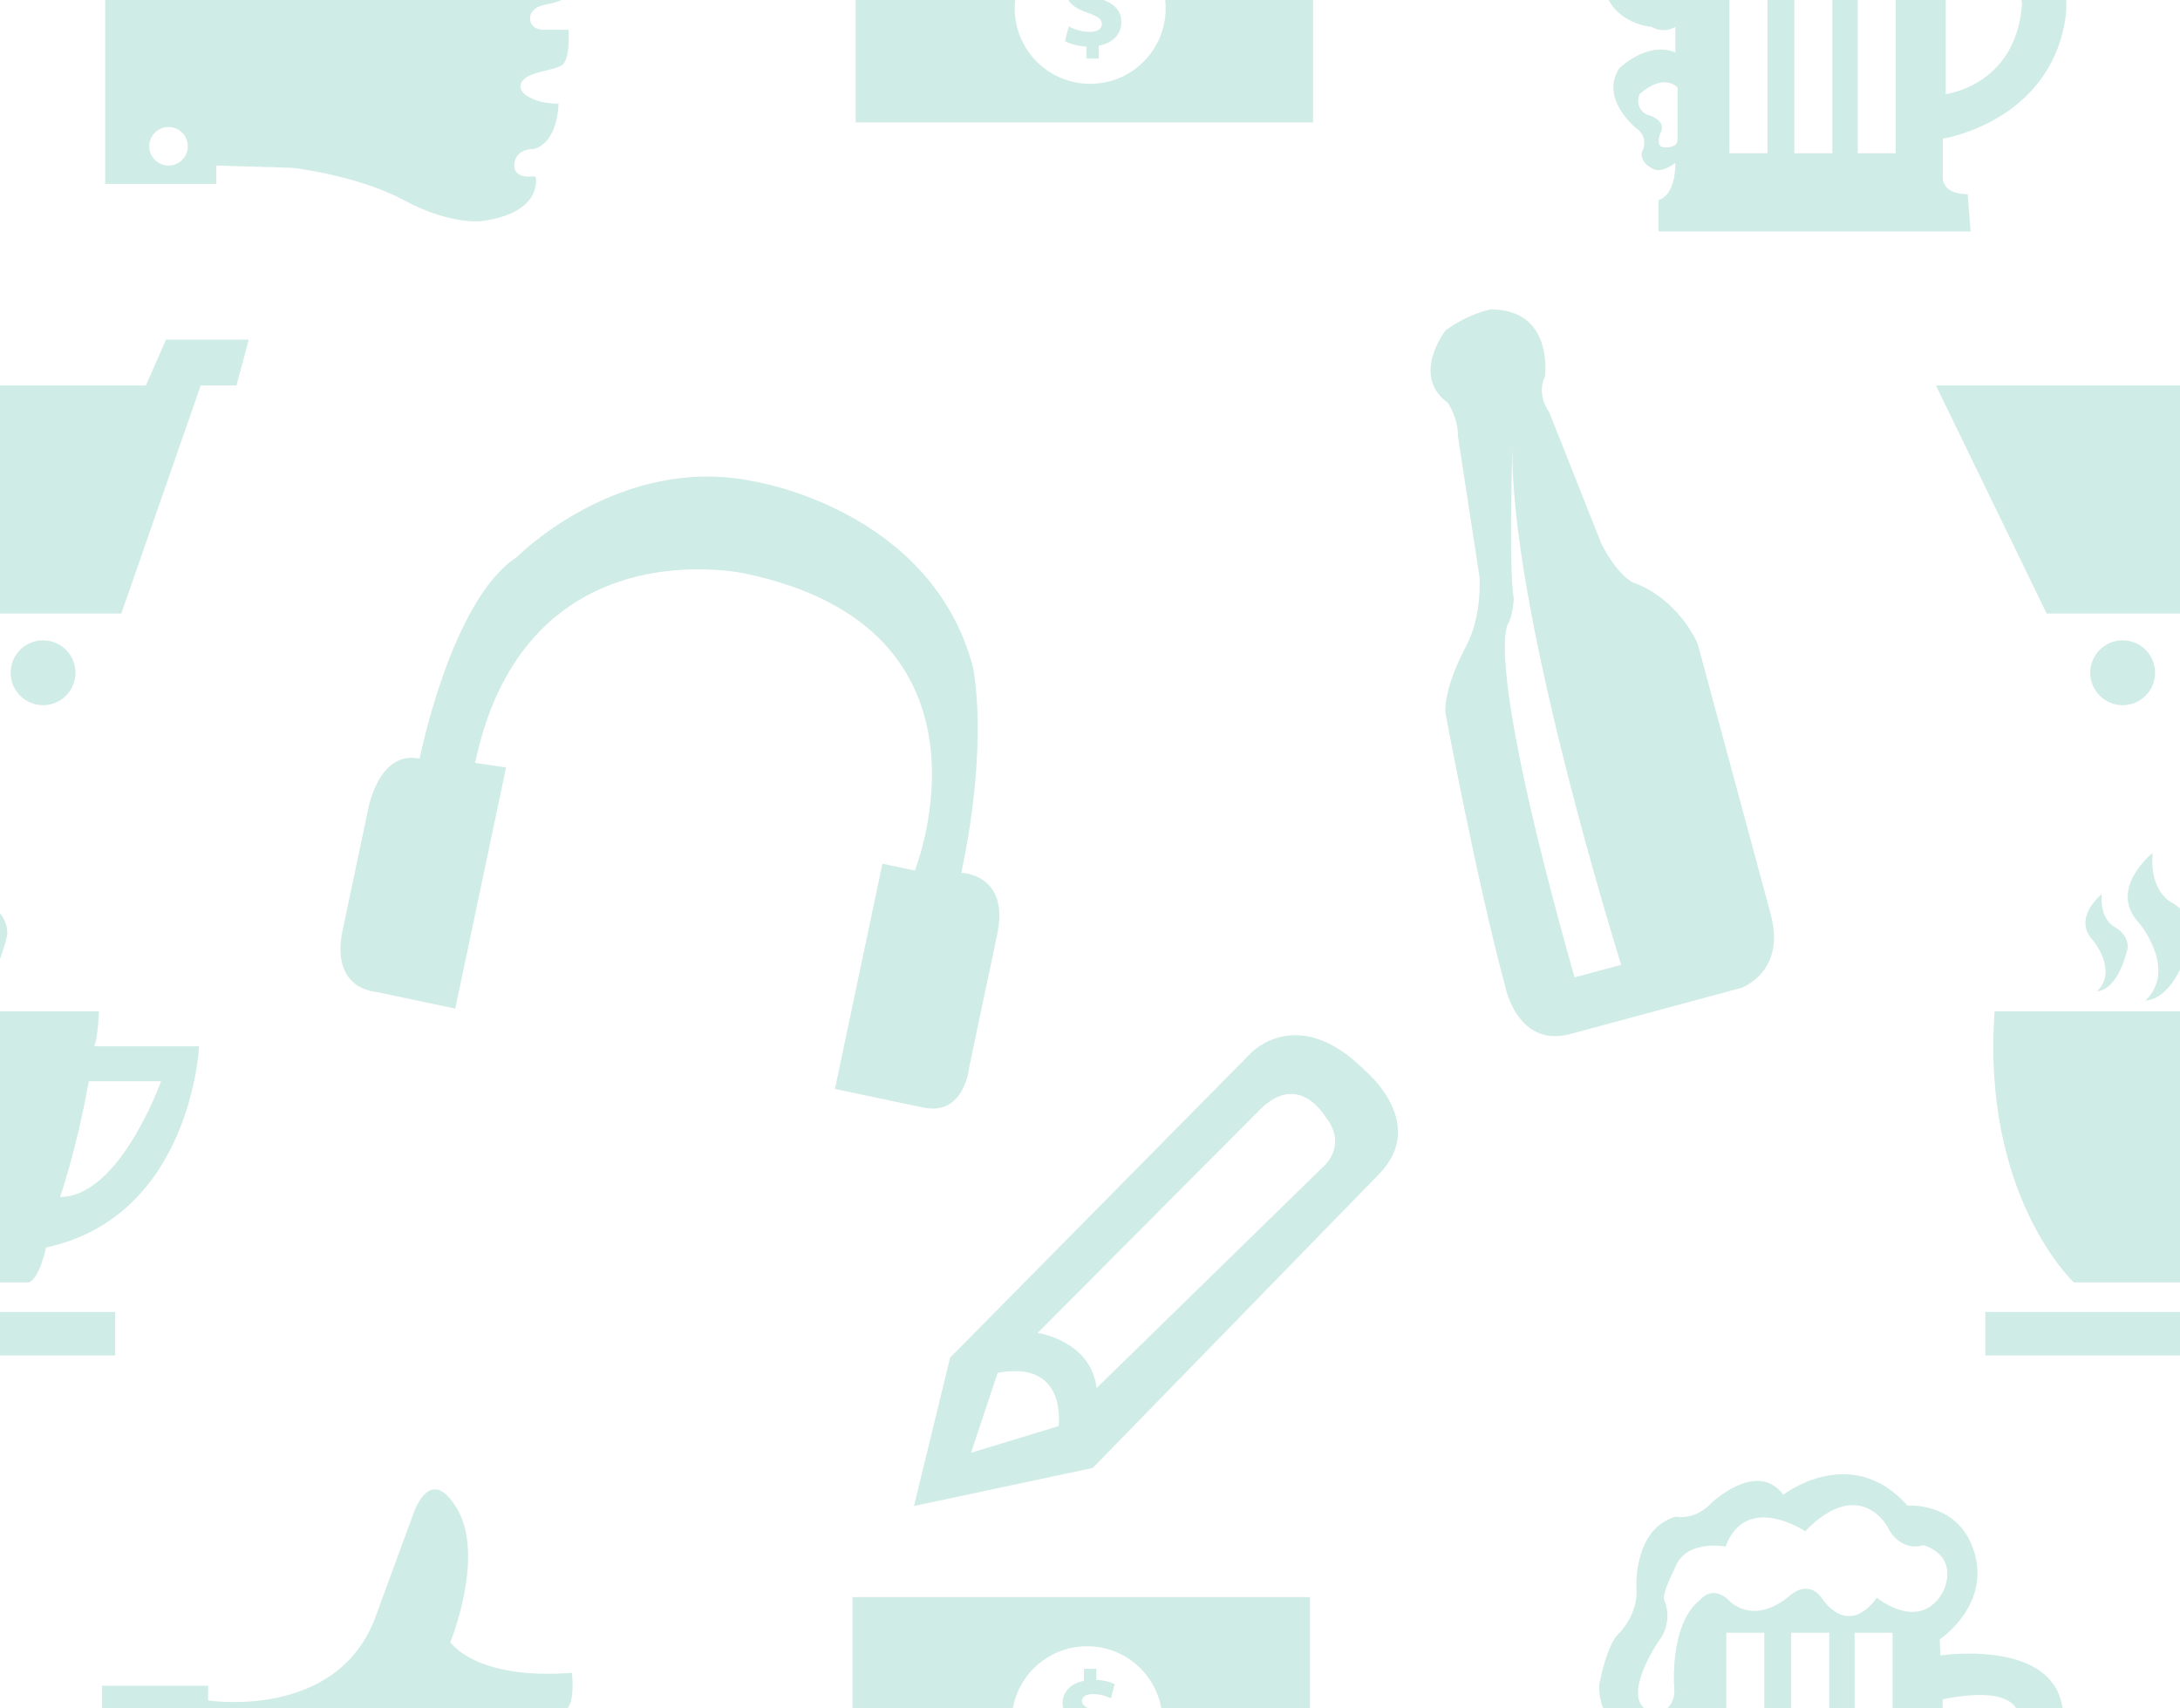 <?xml version="1.0" encoding="utf-8"?>
<!-- Generator: Adobe Illustrator 16.0.0, SVG Export Plug-In . SVG Version: 6.00 Build 0)  -->
<!DOCTYPE svg PUBLIC "-//W3C//DTD SVG 1.1//EN" "http://www.w3.org/Graphics/SVG/1.1/DTD/svg11.dtd">
<svg version="1.1" id="Ebene_1" xmlns="http://www.w3.org/2000/svg" xmlns:xlink="http://www.w3.org/1999/xlink" x="0px" y="0px"
	 width="215px" height="168.5px" viewBox="0 0 215 168.5" enable-background="new 0 0 215 168.5" xml:space="preserve">
<path opacity="0.2" fill="#16A085" enable-background="new    " d="M10.375,18.138V-2.724h10.454v1.448
	c0,0,12.535,1.991,16.427-8.01l3.756-10.228c0,0,1.629-5.34,4.389-0.633c2.761,4.707-0.679,13.124-0.679,13.124
	s2.399,3.756,11.992,3.032c0,0,0.363,3.077-0.634,3.666c-0.995,0.588-2.443,0.814-2.443,0.814S52.189,0.76,52.28,1.892
	c0.091,1.131,1.402,1.041,1.402,1.041h2.398c0,0,0.182,2.896-0.634,3.484c-0.814,0.588-3.71,0.633-4.072,1.855
	s1.991,1.765,1.991,1.765s1.041,0.227,1.72,0.181c0,0,0,3.801-2.443,4.48c0,0-1.675-0.09-1.901,1.358
	c-0.226,1.448,1.358,1.357,1.358,1.357h0.724c0,0,0.859,3.53-5.25,4.39c0,0-3.077,0.453-7.693-2.036
	c-4.616-2.489-11.042-3.213-11.042-3.213l-7.512-0.226v1.81H10.375z M16.619,12.527c-1.05,0-1.9,0.851-1.9,1.901
	c0,1.049,0.851,1.9,1.9,1.9c1.049,0,1.901-0.852,1.901-1.9C18.52,13.378,17.669,12.527,16.619,12.527z"/>
<path opacity="0.2" fill="#16A085" enable-background="new    " d="M129.5,12.075H84.383v-23.539H129.5V12.075z M107.519-6.617
	c-4.111,0-7.443,3.332-7.443,7.442c0,4.11,3.332,7.442,7.443,7.442c4.11,0,7.442-3.332,7.442-7.442
	C114.961-3.286,111.629-6.617,107.519-6.617z"/>
<g opacity="0.2">
	<path fill="#16A085" d="M107.149,5.775V4.591c-0.835-0.038-1.645-0.262-2.119-0.536l0.374-1.458
		c0.524,0.287,1.259,0.548,2.069,0.548c0.71,0,1.196-0.274,1.196-0.773c0-0.473-0.399-0.772-1.321-1.083
		c-1.334-0.449-2.243-1.072-2.243-2.28c0-1.097,0.772-1.957,2.106-2.218v-1.184h1.221v1.096c0.834,0.038,1.396,0.212,1.807,0.412
		l-0.359,1.408c-0.322-0.138-0.896-0.424-1.794-0.424c-0.81,0-1.072,0.349-1.072,0.698c0,0.411,0.436,0.673,1.495,1.072
		c1.48,0.523,2.082,1.208,2.082,2.33c0,1.109-0.783,2.056-2.218,2.305v1.271H107.149z"/>
</g>
<path opacity="0.2" fill="#16A085" enable-background="new    " d="M194.348,22.83h-30.772v-3.099c0,0,1.655-0.288,1.655-3.676
	c0,0-1.226,1.009-2.09,0.649c0,0-1.371-0.505-1.227-1.658c0,0,0.793-1.37-0.432-2.307c0,0-3.748-2.883-1.803-5.982
	c0,0,2.736-2.739,5.549-1.586V2.649c0,0-1.008,0.721-2.377,0c0,0-4.83-0.36-4.83-5.406c0,0,0.723-4.121,2.019-5.196
	c0,0,1.874-1.867,1.657-4.39c0,0-0.358-5.838,3.894-7.063c0,0,1.874,0.433,3.531-1.369c0,0,4.469-4.253,7.063-0.793
	c0,0,6.701-5.189,12.252,1.082c0,0,5.188-0.433,6.631,4.757c1.438,5.189-3.459,8.433-3.459,8.433l0.072,1.586
	c0,0,13.69-2.09,11.963,7.856c-1.729,9.946-12.035,11.532-12.035,11.532v3.82c0,0-0.146,1.658,2.449,1.658L194.348,22.83z
	 M191.896-1.387V9.28c0,0,6.773-0.792,7.496-8.577C199.393,0.703,200.186-3.045,191.896-1.387z M165.445,13.821V8.632
	c0,0-1.297-1.514-3.748,0.648c0,0-0.575,1.37,0.722,2.018c0,0,1.802,0.433,1.44,1.586c0,0-0.791,1.585,0.289,1.657
	C164.148,14.542,165.445,14.614,165.445,13.821z M164.438-11.188c0,0,1.01,2.09-0.576,4.108c0,0-3.529,5.19-1.227,6.704
	c0,0,2.596,1.008,2.812-1.73c0,0-0.648-6.559,2.521-9.081c0,0,1.153-1.514,2.812,0c0,0,2.234,2.667,5.982-0.36
	c0,0,1.803-1.802,3.242,0.216c0,0,2.451,3.964,5.405-0.072c0,0,4.18,3.459,6.485-0.505c0,0,1.875-3.387-1.873-4.685
	c0,0-2.233,0.865-3.604-1.874c0,0-2.737-4.973-8.071,0.504c0,0-5.839-3.892-7.855,1.514c0,0-4.035-0.792-5.045,2.234
	C165.445-14.216,164.218-11.878,164.438-11.188z M174.312-7.952h-3.748v23.07h3.748V-7.952z M180.714-7.952h-3.748v23.07h3.748
	V-7.952z M186.964-7.952h-3.748v23.07h3.748V-7.952z"/>
<path opacity="0.2" fill="#16A085" enable-background="new    " d="M10.068,187.139v-20.861h10.454v1.447
	c0,0,12.535,1.991,16.427-8.01l3.756-10.229c0,0,1.629-5.34,4.389-0.633c2.761,4.707-0.679,13.123-0.679,13.123
	s2.399,3.756,11.992,3.03c0,0,0.363,3.076-0.634,3.665c-0.995,0.592-2.443,0.812-2.443,0.812s-1.448,0.271-1.357,1.402
	c0.091,1.131,1.402,1.041,1.402,1.041h2.398c0,0,0.182,2.896-0.634,3.484c-0.814,0.588-3.71,0.633-4.072,1.854
	c-0.362,1.225,1.991,1.768,1.991,1.768s1.041,0.227,1.72,0.182c0,0,0,3.803-2.443,4.48c0,0-1.675-0.094-1.901,1.354
	c-0.226,1.447,1.358,1.357,1.358,1.357h0.724c0,0,0.859,3.528-5.25,4.39c0,0-3.077,0.452-7.693-2.035
	c-4.616-2.49-11.042-3.214-11.042-3.214l-7.512-0.228v1.811H10.068V187.139z M16.312,181.527c-1.05,0-1.9,0.851-1.9,1.897
	c0,1.052,0.851,1.9,1.9,1.9s1.901-0.854,1.901-1.9C18.213,182.378,17.362,181.527,16.312,181.527z"/>
<path opacity="0.2" fill="#16A085" enable-background="new    " d="M129.193,181.075H84.076v-23.539h45.117V181.075z
	 M107.212,162.383c-4.111,0-7.443,3.332-7.443,7.442s3.332,7.442,7.443,7.442c4.108,0,7.44-3.332,7.44-7.442
	S111.322,162.383,107.212,162.383z"/>
<g opacity="0.2">
	<path fill="#16A085" d="M106.842,174.775v-1.188c-0.835-0.038-1.646-0.262-2.118-0.535l0.373-1.455
		c0.523,0.283,1.26,0.547,2.068,0.547c0.711,0,1.196-0.273,1.196-0.771c0-0.475-0.398-0.771-1.32-1.084
		c-1.334-0.449-2.243-1.072-2.243-2.28c0-1.097,0.772-1.956,2.106-2.218v-1.184h1.222v1.096c0.834,0.038,1.396,0.213,1.806,0.412
		l-0.361,1.408c-0.321-0.142-0.896-0.424-1.792-0.424c-0.811,0-1.072,0.348-1.072,0.694c0,0.411,0.437,0.673,1.495,1.072
		c1.481,0.521,2.081,1.208,2.081,2.327c0,1.109-0.785,2.058-2.221,2.308v1.271h-1.221V174.775z"/>
</g>
<path opacity="0.2" fill="#16A085" enable-background="new    " d="M194.041,191.83h-30.775v-3.1c0,0,1.656-0.287,1.656-3.676
	c0,0-1.225,1.01-2.088,0.646c0,0-1.371-0.506-1.227-1.657c0,0,0.793-1.37-0.435-2.308c0,0-3.745-2.885-1.803-5.981
	c0,0,2.735-2.737,5.549-1.586v-2.521c0,0-1.008,0.722-2.377,0c0,0-4.83-0.359-4.83-5.404c0,0,0.726-4.121,2.021-5.196
	c0,0,1.875-1.866,1.658-4.39c0,0-0.359-5.838,3.893-7.063c0,0,1.875,0.433,3.531-1.368c0,0,4.469-4.254,7.062-0.795
	c0,0,6.701-5.188,12.252,1.082c0,0,5.188-0.433,6.634,4.758c1.439,5.189-3.459,8.435-3.459,8.435l0.069,1.586
	c0,0,13.69-2.09,11.963,7.854c-1.729,9.945-12.032,11.531-12.032,11.531v3.819c0,0-0.146,1.658,2.446,1.658L194.041,191.83z
	 M191.59,167.613v10.667c0,0,6.775-0.792,7.496-8.577C199.086,169.703,199.879,165.955,191.59,167.613z M165.139,182.82v-5.188
	c0,0-1.297-1.514-3.748,0.648c0,0-0.576,1.37,0.721,2.019c0,0,1.806,0.432,1.441,1.586c0,0-0.791,1.585,0.289,1.656
	C163.842,183.541,165.139,183.613,165.139,182.82z M164.129,157.812c0,0,1.01,2.09-0.576,4.105c0,0-3.531,5.188-1.225,6.703
	c0,0,2.594,1.008,2.811-1.729c0,0-0.646-6.561,2.523-9.08c0,0,1.152-1.517,2.811,0c0,0,2.234,2.666,5.982-0.36
	c0,0,1.801-1.804,3.242,0.216c0,0,2.451,3.964,5.406-0.07c0,0,4.18,3.459,6.483-0.507c0,0,1.875-3.387-1.873-4.684
	c0,0-2.231,0.864-3.604-1.875c0,0-2.738-4.974-8.072,0.505c0,0-5.836-3.893-7.854,1.514c0,0-4.035-0.792-5.045,2.234
	C165.139,154.784,163.91,157.122,164.129,157.812z M174.004,161.048h-3.748v23.07h3.748V161.048z M180.406,161.048h-3.748v23.07
	h3.748V161.048z M186.656,161.048h-3.748v23.07h3.748V161.048z"/>
<polygon opacity="0.2" fill="#16A085" enable-background="new    " points="-24.535,38.021 14.391,38.021 16.375,33.5 24.535,33.5 
	23.322,38.021 19.794,38.021 11.964,60.517 -13.618,60.517 "/>
<circle opacity="0.2" fill="#16A085" enable-background="new    " cx="4.246" cy="66.36" r="3.198"/>
<circle opacity="0.2" fill="#16A085" enable-background="new    " cx="-6.12" cy="66.36" r="3.198"/>
<rect x="-19.667" y="129.408" opacity="0.2" fill="#16A085" enable-background="new    " width="31.031" height="4.29"/>
<path opacity="0.2" fill="#16A085" enable-background="new    " d="M9.754,99.755c0,0-0.077,2.529-0.46,3.449h10.344
	c0,0-0.766,16.78-15.094,19.844c0,0-0.613,2.988-1.686,3.448h-13.792c0,0-9.118-8.504-7.815-26.741H9.754z M5.924,118.066
	c5.899,0,9.96-11.416,9.96-11.416H8.759C7.49,113.668,5.924,118.066,5.924,118.066z"/>
<path opacity="0.2" fill="#16A085" enable-background="new    " d="M-8.174,88.186c0,0-2.988,2.375-0.843,4.6
	c0,0,2.452,2.986,0.383,4.979c0,0,1.915,0.153,2.988-4.138c0,0,0.306-1.303-1.303-2.222C-6.948,91.404-8.404,90.714-8.174,88.186z"
	/>
<path opacity="0.2" fill="#16A085" enable-background="new    " d="M-3.163,84.125c0,0-4.542,3.609-1.281,6.986
	c0,0,3.727,4.543,0.583,7.57c0,0,2.912,0.231,4.542-6.289c0,0,0.466-1.979-1.98-3.377C-1.3,89.018-3.513,87.969-3.163,84.125z"/>
<polygon opacity="0.2" fill="#16A085" enable-background="new    " points="190.93,38.021 229.855,38.021 231.84,33.5 240,33.5 
	238.787,38.021 235.259,38.021 227.43,60.517 201.848,60.517 "/>
<circle opacity="0.2" fill="#16A085" enable-background="new    " cx="219.71" cy="66.36" r="3.198"/>
<circle opacity="0.2" fill="#16A085" enable-background="new    " cx="209.346" cy="66.36" r="3.198"/>
<rect x="195.798" y="129.408" opacity="0.2" fill="#16A085" enable-background="new    " width="31.031" height="4.29"/>
<path opacity="0.2" fill="#16A085" enable-background="new    " d="M225.219,99.755c0,0-0.076,2.529-0.459,3.449h10.344
	c0,0-0.766,16.78-15.094,19.844c0,0-0.613,2.988-1.686,3.448h-13.793c0,0-9.117-8.504-7.814-26.741H225.219z M221.389,118.066
	c5.899,0,9.961-11.416,9.961-11.416h-7.125C222.955,113.668,221.389,118.066,221.389,118.066z"/>
<path opacity="0.2" fill="#16A085" enable-background="new    " d="M207.291,88.186c0,0-2.988,2.375-0.844,4.6
	c0,0,2.451,2.986,0.384,4.979c0,0,1.915,0.153,2.987-4.138c0,0,0.307-1.303-1.303-2.222
	C208.518,91.404,207.061,90.714,207.291,88.186z"/>
<path opacity="0.2" fill="#16A085" enable-background="new    " d="M212.303,84.125c0,0-4.543,3.609-1.281,6.986
	c0,0,3.729,4.543,0.582,7.57c0,0,2.912,0.231,4.541-6.289c0,0,0.467-1.979-1.979-3.377
	C214.165,89.018,211.952,87.969,212.303,84.125z"/>
<path opacity="0.2" fill="#16A085" enable-background="new    " d="M152.79,40.658c0,0-1.312-1.685-0.417-3.534
	c0,0,0.906-6.574-5.324-6.608c0,0-2.152,0.367-4.482,2.069c0,0-3.471,4.476,0.209,7.13c0,0,1.031,1.438,1.02,3.372l2.116,13.804
	c0,0,0.3,3.888-1.354,6.908c0,0-2.091,3.783-2.016,6.444c0,0,3.062,16.51,5.906,27.048c0,0,1.181,6.117,6.419,4.703l16.897-4.561
	c0,0,4.398-1.576,2.879-7.217l-7.207-26.697c0,0-1.767-4.404-6.478-6.109c0,0-1.474-0.729-3.021-3.771L152.79,40.658z
	 M148.831,61.357c0.425-1.032,0.46-2.27,0.46-2.27c-0.525-3.291-0.113-15.523-0.113-15.523
	c-0.533,15.912,10.711,51.602,10.711,51.602l-4.601,1.242C145.966,63.418,148.831,61.357,148.831,61.357z"/>
<path opacity="0.2" fill="#16A085" enable-background="new    " d="M90.139,148.549l3.565-14.635l29.646-30.021
	c0,0,4.596-4.971,11.258,1.69c0,0,6.379,5.252,1.312,10.317l-28.144,28.895L90.139,148.549z M95.768,143.295l8.632-2.627
	c0,0,0.938-6.566-6.005-5.254L95.768,143.295z M102.335,131.475c0,0,5.253,0.75,5.815,5.441l22.211-21.695
	c0,0,2.744-2.134,0.305-5.136c0,0-2.626-4.501-6.473-0.562L102.335,131.475z"/>
<path opacity="0.2" fill="#16A085" enable-background="new    " d="M49.912,75.701l-5.014,23.785l-7.809-1.646
	c0,0-4.534-0.214-3.299-6.072l2.507-11.892c0,0,1.004-5.906,5.086-5.045c0,0,3.115-15.657,9.562-19.86
	c0,0,10.14-10.284,23.452-7.478c0,0,17.404,2.742,21.548,18.261c0,0,1.633,7.204-1.136,20.339c0,0,4.825,0.091,3.53,6.121
	L95.57,105.35c0,0-0.446,4.752-4.528,3.895l-8.697-1.833l4.683-22.216l3.194,0.675c0,0,9.537-23.759-16.682-29.286
	c0,0-21.707-4.946-26.683,18.662L49.912,75.701z"/>
</svg>

